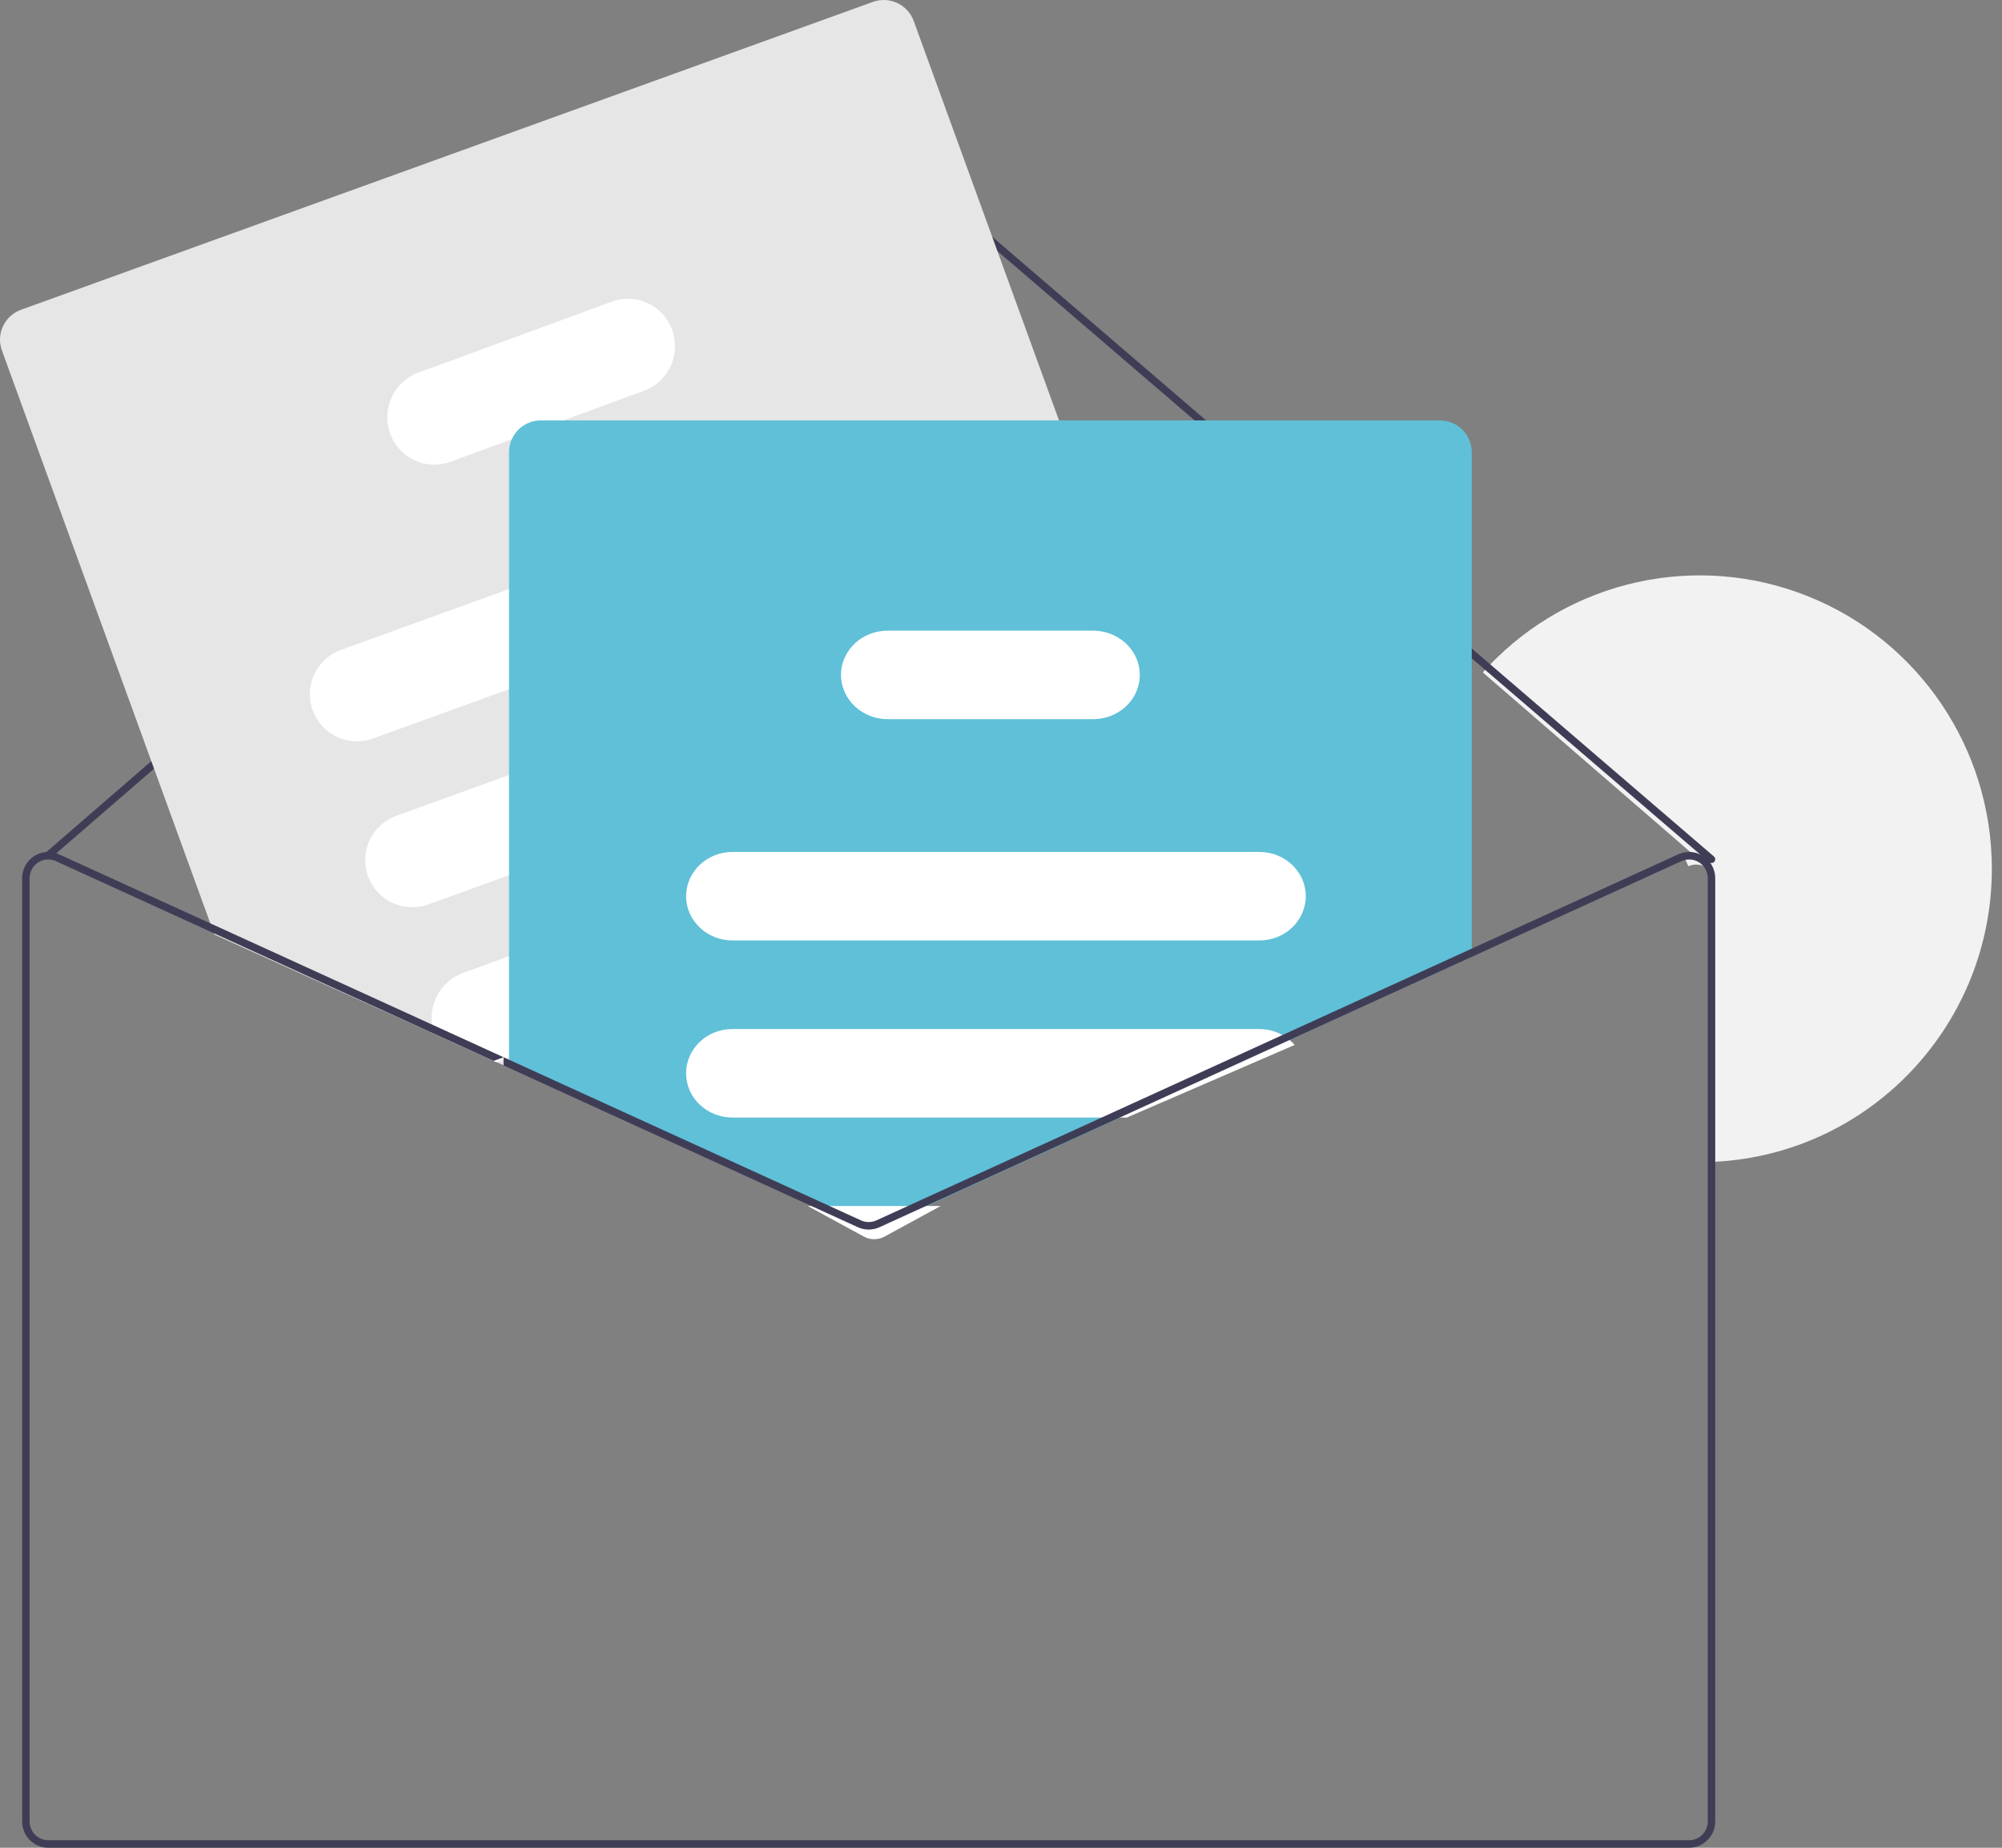 <svg width="130" height="120" viewBox="0 0 130 120" fill="none" xmlns="http://www.w3.org/2000/svg">
<rect x="0" y="0" width="130" height="120" fill="#808080" stroke="none"/>
<path d="M129.341 56.422C129.342 66.377 121.715 74.654 111.837 75.419C111.676 75.431 111.513 75.444 111.351 75.451V57.367C111.351 57.001 111.186 56.654 110.903 56.424C110.887 56.407 110.869 56.393 110.85 56.38C110.832 56.366 110.813 56.353 110.794 56.341C110.447 56.117 110.01 56.084 109.634 56.255L109.432 55.811C109.653 55.71 109.892 55.657 110.135 55.657L96.287 43.67C96.394 43.548 96.506 43.428 96.618 43.309C101.959 37.651 110.193 35.835 117.402 38.724C124.611 41.612 129.34 48.623 129.341 56.422H129.341Z" fill="#F2F2F2"/>
<path d="M111.377 55.797C111.379 55.858 111.358 55.916 111.319 55.962C111.231 56.063 111.078 56.075 110.976 55.988L110.163 55.289L96.337 43.417L57.557 10.114C57.1 9.724 56.426 9.725 55.97 10.117L3.748 55.338L3.277 55.744C3.259 55.76 3.238 55.773 3.216 55.783C3.177 55.8 3.135 55.806 3.092 55.802C3.032 55.796 2.976 55.767 2.935 55.722C2.892 55.674 2.87 55.611 2.875 55.547C2.879 55.483 2.908 55.423 2.956 55.381L3.022 55.323L55.652 9.751C56.291 9.204 57.234 9.202 57.875 9.747L96.667 43.059L111.292 55.621C111.344 55.665 111.374 55.729 111.377 55.797Z" fill="#3F3D56"/>
<path d="M81.793 63.115L81.153 61.36L78.951 55.3L74.204 42.251L68.898 27.665L59.33 1.357C58.939 0.289 57.755 -0.263 56.682 0.123L1.361 20.119C0.29 20.509 -0.264 21.689 0.124 22.759L13.69 60.056L13.92 60.693L28.16 67.127L32.162 68.935L32.811 69.229L49.757 76.886L50.414 76.649L61.528 72.632L78.294 66.572L80.553 65.755C81.625 65.366 82.18 64.185 81.793 63.115Z" fill="#E6E6E6"/>
<path d="M58.739 32.196C58.161 30.609 56.407 29.789 54.818 30.363L32.781 38.352L22.14 42.209C21.111 42.581 20.359 43.473 20.168 44.549C19.976 45.626 20.374 46.723 21.211 47.426C22.048 48.13 23.198 48.333 24.225 47.959L32.781 44.859L56.906 36.116C58.493 35.538 59.313 33.784 58.739 32.196Z" fill="white"/>
<path d="M62.332 42.973C61.753 41.386 59.999 40.566 58.41 41.14L54.676 42.493L32.491 50.535L25.729 52.985C24.141 53.562 23.321 55.315 23.897 56.903C24.473 58.491 26.226 59.312 27.815 58.738L32.491 57.042L60.498 46.891C60.562 46.869 60.623 46.842 60.684 46.815C62.16 46.168 62.88 44.488 62.332 42.973Z" fill="white"/>
<path d="M66.643 53.061C66.066 51.454 64.312 50.624 62.724 51.205L52.253 55.047L44.147 58.023L32.881 62.156L30.042 63.199C28.69 63.697 27.862 65.08 28.051 66.523C28.079 66.732 28.129 66.937 28.198 67.135L32.228 68.984L32.881 68.743H32.886L53.33 61.241L64.809 57.03C66.398 56.445 67.219 54.669 66.643 53.061H66.643Z" fill="white"/>
<path d="M43.65 21.432C43.074 19.834 41.329 19.009 39.748 19.587L27.155 24.204C25.576 24.785 24.76 26.55 25.332 28.149C25.905 29.747 27.65 30.574 29.23 29.997L33.215 28.535L35.853 27.567L41.825 25.377C43.405 24.796 44.221 23.031 43.65 21.432Z" fill="white"/>
<path d="M93.517 27.305H35.105C34.405 27.305 33.754 27.667 33.377 28.263C33.165 28.595 33.053 28.982 33.054 29.377V69.107L49.875 76.809L52.245 77.894L55.989 79.608C56.432 79.81 56.941 79.81 57.384 79.608L61.127 77.894L72.844 72.53L83.763 67.53L95.569 62.127V29.377C95.568 28.233 94.65 27.305 93.517 27.305V27.305Z" fill="#5FC0D8"/>
<path d="M81.778 55.328H47.563C45.946 55.329 44.619 56.548 44.556 58.09C44.552 58.127 44.55 58.165 44.551 58.202C44.553 59.789 45.9 61.074 47.563 61.077H81.778C83.442 61.077 84.79 59.79 84.79 58.202C84.79 56.615 83.442 55.328 81.778 55.328V55.328Z" fill="white"/>
<path d="M83.71 67.513C83.168 67.07 82.476 66.827 81.762 66.828H47.561C45.899 66.828 44.551 68.115 44.551 69.702C44.551 71.29 45.899 72.577 47.561 72.577H73.176L84.072 67.861C83.962 67.735 83.841 67.619 83.71 67.513Z" fill="white"/>
<path d="M52.455 78.324L56.089 80.305C56.52 80.538 57.013 80.538 57.444 80.305L61.078 78.324H52.455Z" fill="white"/>
<path d="M73.827 42.845C73.39 41.711 72.253 40.958 70.98 40.957H57.642C56.453 40.958 55.373 41.618 54.882 42.645C54.702 43.017 54.61 43.422 54.61 43.831C54.613 45.418 55.968 46.703 57.642 46.706H70.98C71.97 46.706 72.897 46.248 73.465 45.478C74.032 44.709 74.167 43.726 73.827 42.845Z" fill="white"/>
<path fill-rule="evenodd" clip-rule="evenodd" d="M110.893 55.84C110.804 55.751 110.706 55.671 110.6 55.601C110.117 55.286 109.507 55.24 108.983 55.482L83.21 67.249L71.443 72.62L59.689 77.986L56.906 79.257C56.589 79.401 56.226 79.401 55.909 79.257L53.126 77.986L50.228 76.661L32.703 68.663L32.698 68.661L27.92 66.478L13.655 59.965L3.832 55.482C3.733 55.435 3.628 55.4 3.52 55.377C3.283 55.317 3.035 55.312 2.796 55.362C2.007 55.525 1.439 56.224 1.438 57.036V118.291C1.439 119.234 2.197 119.998 3.133 119.999H109.683C110.618 119.998 111.377 119.234 111.378 118.291V57.036C111.378 56.589 111.204 56.159 110.893 55.84ZM51.952 77.986L49.574 76.9L32.698 69.195L32.698 68.663L32.051 68.9L28.065 67.08L13.884 60.607L3.631 55.926C3.475 55.854 3.305 55.816 3.133 55.816C3.085 55.816 3.037 55.819 2.99 55.826C2.948 55.83 2.907 55.836 2.866 55.845C2.728 55.878 2.596 55.934 2.476 56.011C2.131 56.236 1.922 56.621 1.922 57.036V118.291C1.922 118.965 2.464 119.511 3.133 119.511H109.682C110.351 119.511 110.893 118.965 110.893 118.291L110.893 57.036C110.894 56.67 110.73 56.324 110.448 56.094C110.432 56.077 110.414 56.063 110.394 56.05C110.377 56.036 110.358 56.023 110.339 56.011C109.993 55.787 109.558 55.755 109.184 55.926L83.573 67.617L72.618 72.62L60.863 77.986L57.107 79.701C56.663 79.903 56.153 79.903 55.708 79.701L51.952 77.986Z" fill="#3F3D56"/>
</svg>
